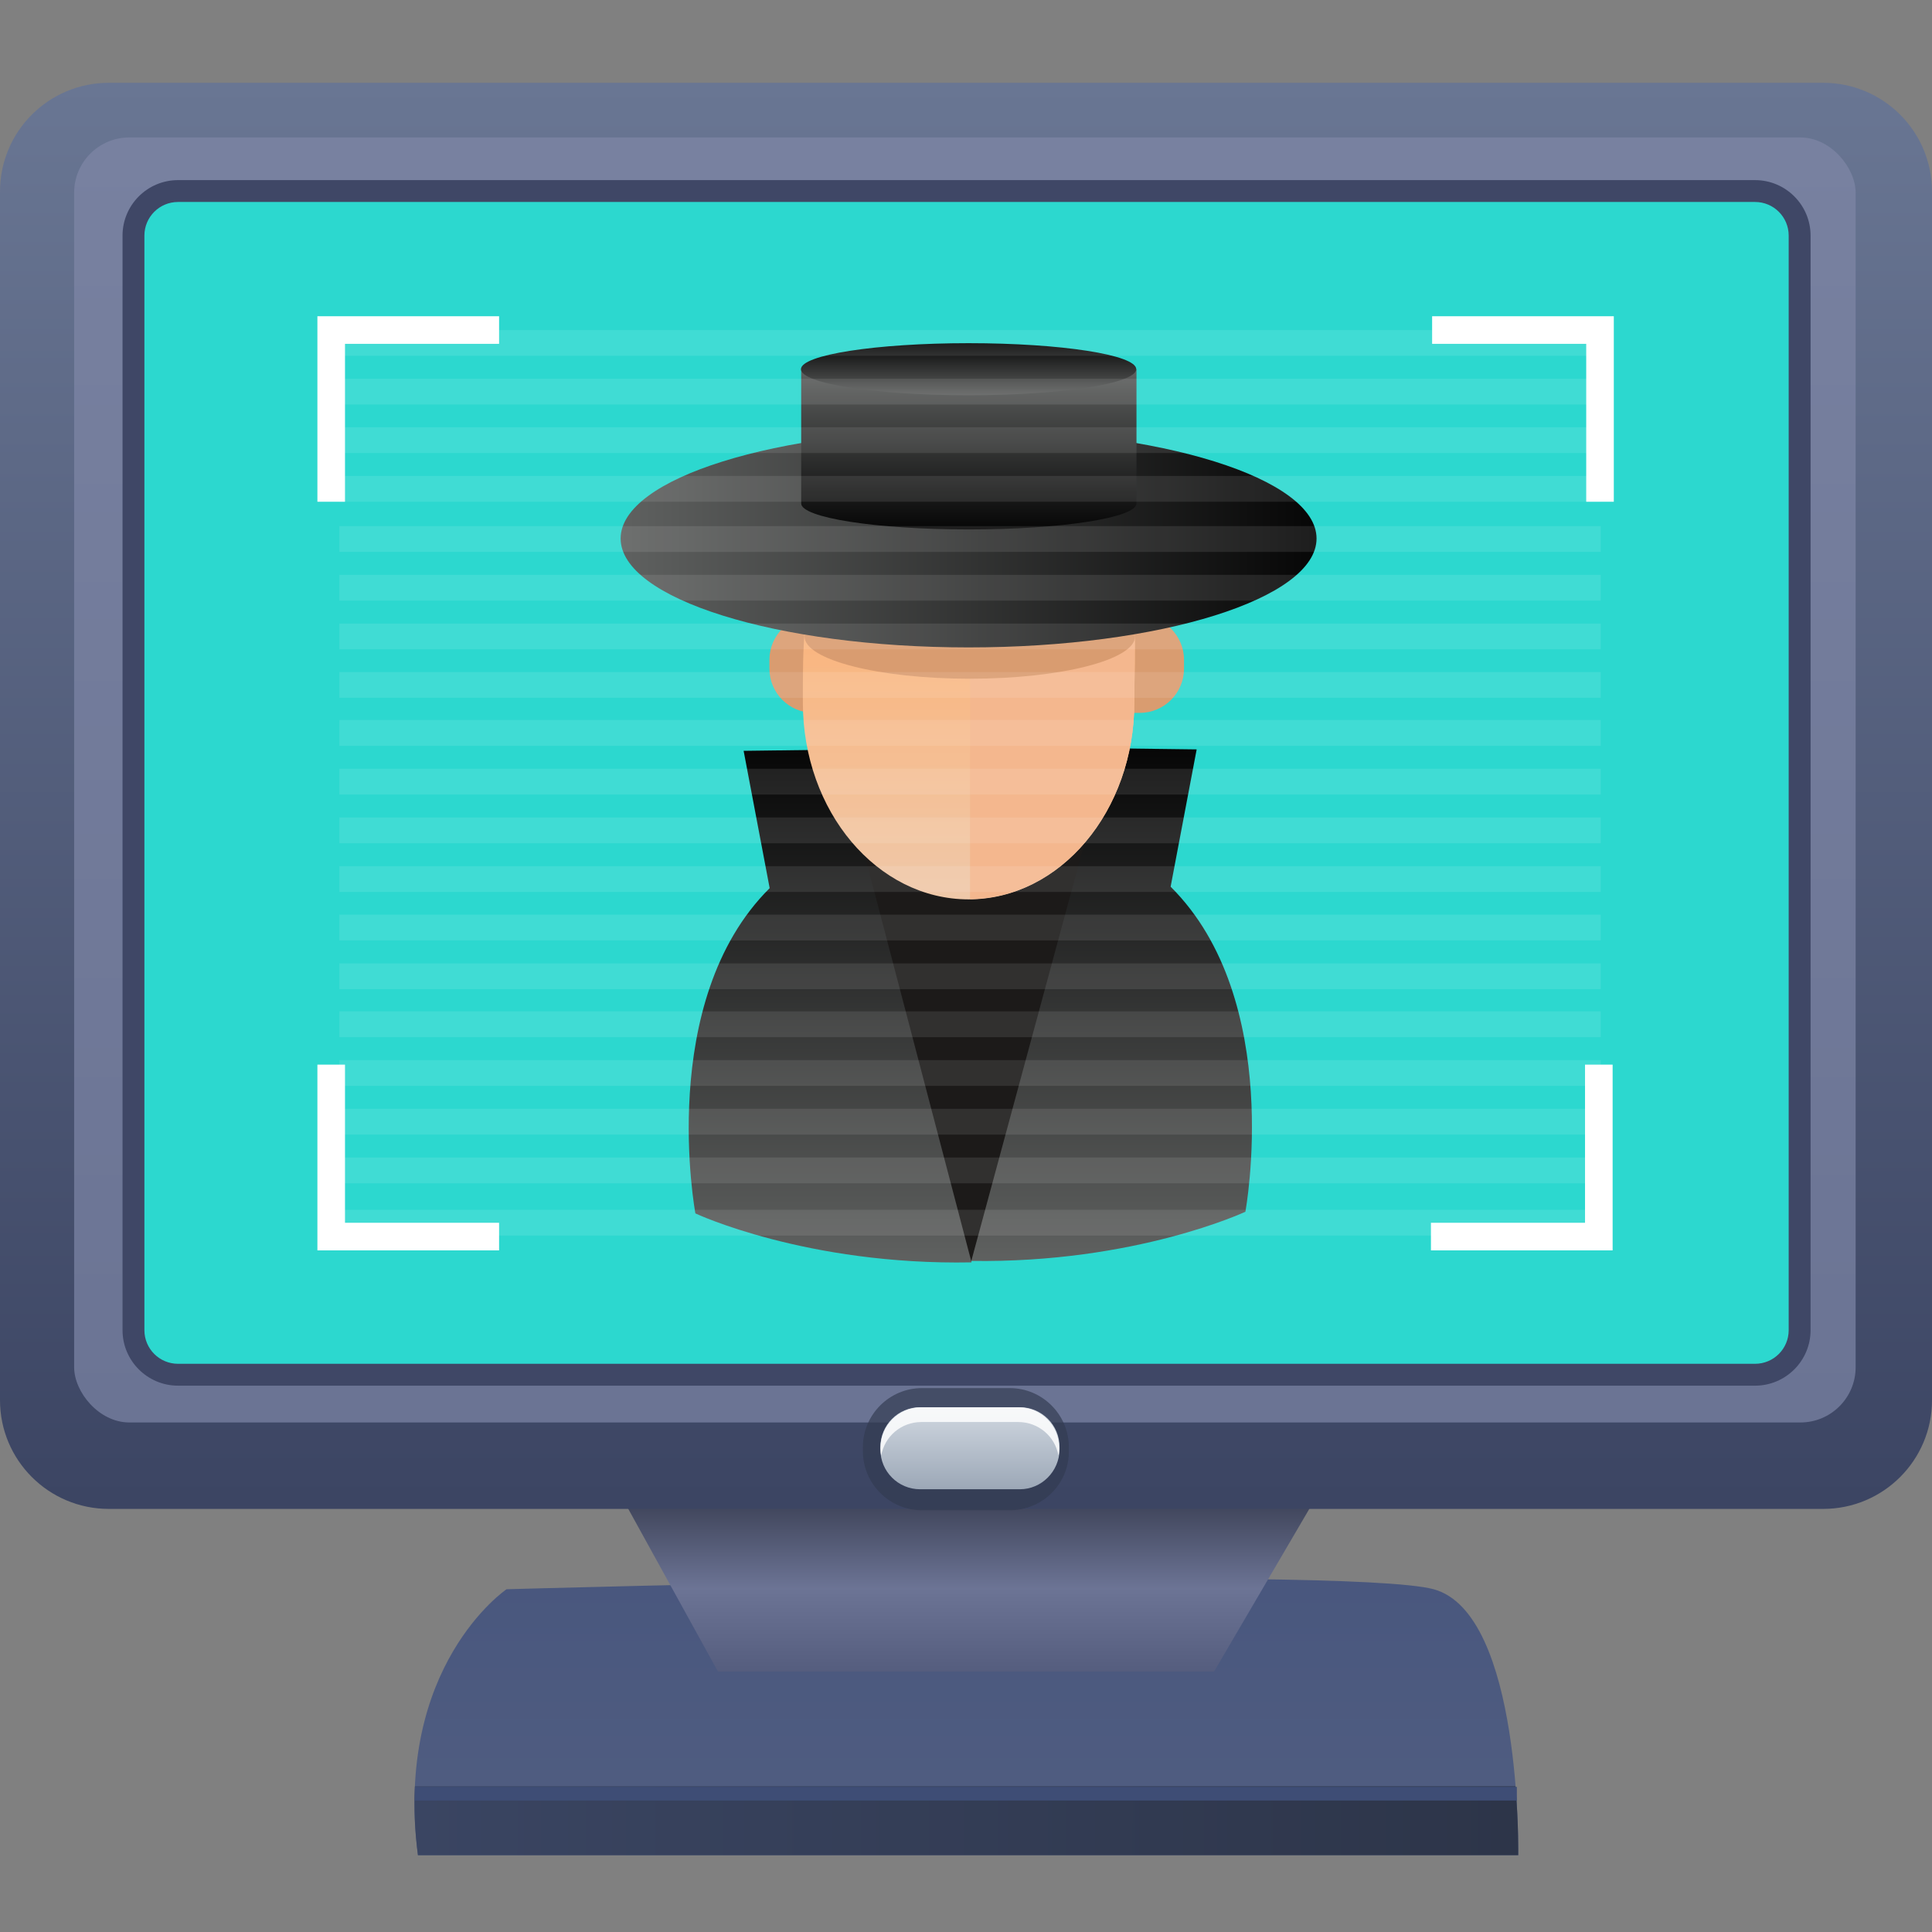 <svg width="140" height="140" viewBox="0 0 140 140" fill="none" xmlns="http://www.w3.org/2000/svg">
<rect x="0" y="0" width="140" height="140" fill="#808080" stroke="none"/>
<g clip-path="url(#clip0)">
<path d="M36.706 115.163C36.706 115.163 28.521 120.709 30.285 134.433H110.016C110.016 134.433 110.313 116.926 103.892 115.163C97.451 113.42 36.706 115.163 36.706 115.163Z" fill="url(#paint0_linear)"/>
<path d="M42.809 104.41L52.025 121.125H87.976L97.766 104.41H42.809Z" fill="url(#paint1_linear)"/>
<path d="M132.112 109.341H7.888C3.528 109.341 0 105.816 0 101.459V13.882C0 9.525 3.528 6 7.888 6H132.112C136.472 6 140 9.525 140 13.882V101.459C140 105.816 136.472 109.341 132.112 109.341Z" fill="url(#paint2_linear)"/>
<rect x="5.373" y="9.961" width="129.093" height="93.116" rx="4" fill="url(#paint3_linear)"/>
<path d="M12.922 99.598C11.138 99.598 9.692 98.152 9.692 96.37V17.051C9.692 15.269 11.138 13.823 12.922 13.823H127.197C128.981 13.823 130.428 15.269 130.428 17.051V96.37C130.428 98.152 128.981 99.598 127.197 99.598H12.922Z" fill="url(#paint4_linear)"/>
<path d="M127.177 14.636C128.525 14.636 129.615 15.725 129.615 17.072V96.39C129.615 97.737 128.525 98.826 127.177 98.826H12.902C11.555 98.826 10.464 97.737 10.464 96.39V17.072C10.464 15.725 11.555 14.636 12.902 14.636H127.177ZM127.177 13.052H12.902C10.682 13.052 8.879 14.854 8.879 17.072V96.39C8.879 98.608 10.682 100.411 12.902 100.411H127.177C129.397 100.411 131.201 98.608 131.201 96.39V17.072C131.201 14.854 129.397 13.052 127.177 13.052Z" fill="#3F4766"/>
<path opacity="0.68" d="M73.171 109.44H66.809C64.451 109.44 62.528 107.519 62.528 105.162V104.865C62.528 102.508 64.451 100.587 66.809 100.587H73.171C75.529 100.587 77.452 102.508 77.452 104.865V105.162C77.472 107.519 75.549 109.44 73.171 109.44Z" fill="#323B52"/>
<path d="M73.904 107.917H66.67C65.085 107.917 63.797 106.629 63.797 105.045V104.847C63.797 103.262 65.085 101.975 66.67 101.975H73.904C75.49 101.975 76.778 103.262 76.778 104.847V105.045C76.758 106.629 75.47 107.917 73.904 107.917Z" fill="url(#paint5_linear)"/>
<path opacity="0.83" d="M66.769 103.045H73.785C75.252 103.045 76.461 104.094 76.699 105.481C76.738 105.302 76.758 105.124 76.758 104.946C76.758 103.302 75.43 101.975 73.785 101.975H66.769C65.124 101.975 63.797 103.302 63.797 104.946C63.797 105.124 63.816 105.302 63.856 105.481C64.094 104.094 65.303 103.045 66.769 103.045Z" fill="white"/>
<path d="M30.285 134.434H110.016C110.016 134.434 110.055 132.295 109.818 129.443H30.067C29.988 130.968 30.047 132.632 30.285 134.434Z" fill="url(#paint6_linear)"/>
<path d="M109.917 129.482H30.067V130.473H109.917V129.482Z" fill="url(#paint7_linear)"/>
<path d="M82.596 51.657H58.957C57.192 51.657 55.755 50.221 55.755 48.455V47.815C55.755 46.05 57.192 44.614 58.957 44.614H82.596C84.361 44.614 85.797 46.05 85.797 47.815V48.455C85.797 50.221 84.361 51.657 82.596 51.657Z" fill="#D99C70"/>
<path d="M84.828 64.254L86.715 54.304L70.223 54.096V54.2L53.886 54.408L55.773 64.358C47.518 72.561 50.391 87.928 50.391 87.928C50.391 87.928 58.42 91.701 70.396 91.476V91.372C82.284 91.545 90.245 87.807 90.245 87.807C90.245 87.807 93.1 72.474 84.828 64.254Z" fill="url(#paint8_linear)"/>
<path d="M62.435 61.105L70.379 91.389L78.581 61.105H62.435Z" fill="#1C1A19"/>
<path d="M82.198 50.913C82.198 58.787 76.816 65.172 70.188 65.172C63.56 65.172 58.178 58.787 58.178 50.913C58.178 43.039 58.04 36.653 70.188 36.653C83.6 36.653 82.198 43.039 82.198 50.913Z" fill="url(#paint9_linear)"/>
<path d="M70.292 36.653V65.155C76.868 65.086 82.198 58.735 82.198 50.895C82.198 43.056 83.582 36.688 70.292 36.653Z" fill="#F4B78E"/>
<path d="M70.275 49.182C76.888 49.182 82.25 47.811 82.25 46.119C82.25 44.427 76.888 43.056 70.275 43.056C63.661 43.056 58.299 44.427 58.299 46.119C58.299 47.811 63.661 49.182 70.275 49.182Z" fill="#D99C70"/>
<path d="M70.188 46.914C84.113 46.914 95.402 43.381 95.402 39.023C95.402 34.664 84.113 31.131 70.188 31.131C56.263 31.131 44.974 34.664 44.974 39.023C44.974 43.381 56.263 46.914 70.188 46.914Z" fill="url(#paint10_linear)"/>
<path d="M58.057 26.754V36.479C58.057 37.518 63.491 38.365 70.205 38.365C76.92 38.365 82.354 37.518 82.354 36.479V26.754H58.057Z" fill="url(#paint11_linear)"/>
<path d="M70.188 28.64C76.897 28.64 82.337 27.796 82.337 26.754C82.337 25.712 76.897 24.868 70.188 24.868C63.479 24.868 58.04 25.712 58.04 26.754C58.04 27.796 63.479 28.64 70.188 28.64Z" fill="url(#paint12_linear)"/>
<g opacity="0.54">
<g opacity="0.54">
<path opacity="0.32" d="M115.995 23.916H24.588V25.785H115.995V23.916Z" fill="white"/>
<path opacity="0.32" d="M115.995 27.446H24.588V29.315H115.995V27.446Z" fill="white"/>
<path opacity="0.32" d="M115.995 30.96H24.588V32.829H115.995V30.96Z" fill="white"/>
<path opacity="0.32" d="M115.995 34.49H24.588V36.359H115.995V34.49Z" fill="white"/>
<path opacity="0.32" d="M115.995 38.124H24.588V39.993H115.995V38.124Z" fill="white"/>
<path opacity="0.32" d="M115.995 41.654H24.588V43.523H115.995V41.654Z" fill="white"/>
<path opacity="0.32" d="M115.995 45.184H24.588V47.053H115.995V45.184Z" fill="white"/>
<path opacity="0.32" d="M115.995 48.698H24.588V50.567H115.995V48.698Z" fill="white"/>
<path opacity="0.32" d="M115.995 52.175H24.588V54.044H115.995V52.175Z" fill="white"/>
<path opacity="0.32" d="M115.995 55.706H24.588V57.575H115.995V55.706Z" fill="white"/>
<path opacity="0.32" d="M115.995 59.237H24.588V61.105H115.995V59.237Z" fill="white"/>
<path opacity="0.32" d="M115.995 62.766H24.588V64.635H115.995V62.766Z" fill="white"/>
<path opacity="0.32" d="M115.995 66.279H24.588V68.148H115.995V66.279Z" fill="white"/>
<path opacity="0.32" d="M115.995 69.81H24.588V71.679H115.995V69.81Z" fill="white"/>
<path opacity="0.32" d="M115.995 73.287H24.588V75.156H115.995V73.287Z" fill="white"/>
<path opacity="0.32" d="M115.995 76.819H24.588V78.688H115.995V76.819Z" fill="white"/>
<path opacity="0.32" d="M115.995 80.349H24.588V82.218H115.995V80.349Z" fill="white"/>
<path opacity="0.32" d="M115.995 83.879H24.588V85.748H115.995V83.879Z" fill="white"/>
<path opacity="0.32" d="M115.995 87.668H24.588V89.537H115.995V87.668Z" fill="white"/>
</g>
</g>
<path d="M24 36.358V23.916H36.166" stroke="white" stroke-width="2" stroke-miterlimit="10"/>
<path d="M24 77.147V89.607H36.166" stroke="white" stroke-width="2" stroke-miterlimit="10"/>
<path d="M115.857 77.147V89.607H103.691" stroke="white" stroke-width="2" stroke-miterlimit="10"/>
<path d="M115.943 36.358V23.916H103.777" stroke="white" stroke-width="2" stroke-miterlimit="10"/>
</g>
<defs>
<linearGradient id="paint0_linear" x1="70.027" y1="114.389" x2="70.027" y2="134.433" gradientUnits="userSpaceOnUse">
<stop offset="0.016" stop-color="#49577E"/>
<stop offset="1" stop-color="#515E81"/>
</linearGradient>
<linearGradient id="paint1_linear" x1="70.284" y1="104.405" x2="70.284" y2="121.12" gradientUnits="userSpaceOnUse">
<stop offset="0.12" stop-color="#2D3142"/>
<stop offset="0.641" stop-color="#6C7495"/>
<stop offset="1" stop-color="#555D7E"/>
</linearGradient>
<linearGradient id="paint2_linear" x1="69.996" y1="5.995" x2="69.996" y2="109.336" gradientUnits="userSpaceOnUse">
<stop stop-color="#697693"/>
<stop offset="0.995" stop-color="#3C4563"/>
</linearGradient>
<linearGradient id="paint3_linear" x1="69.92" y1="9.961" x2="69.92" y2="103.078" gradientUnits="userSpaceOnUse">
<stop stop-color="#7881A0"/>
<stop offset="1" stop-color="#6B7494"/>
</linearGradient>
<linearGradient id="paint4_linear" x1="70.056" y1="13.818" x2="70.056" y2="99.593" gradientUnits="userSpaceOnUse">
<stop offset="1" stop-color="#2CD8CF"/>
</linearGradient>
<linearGradient id="paint5_linear" x1="70.284" y1="101.982" x2="70.284" y2="107.916" gradientUnits="userSpaceOnUse">
<stop stop-color="#D1D8E1"/>
<stop offset="0.995" stop-color="#9CA8B7"/>
</linearGradient>
<linearGradient id="paint6_linear" x1="30.03" y1="131.934" x2="110.015" y2="131.934" gradientUnits="userSpaceOnUse">
<stop stop-color="#3A4562"/>
<stop offset="0.995" stop-color="#2D3549"/>
</linearGradient>
<linearGradient id="paint7_linear" x1="30.356" y1="130.473" x2="111.304" y2="130.473" gradientUnits="userSpaceOnUse">
<stop stop-color="#3E4D75"/>
</linearGradient>
<linearGradient id="paint8_linear" x1="70.311" y1="91.481" x2="70.311" y2="54.092" gradientUnits="userSpaceOnUse">
<stop stop-color="#5F6160"/>
<stop offset="0.995" stop-color="#070707"/>
</linearGradient>
<linearGradient id="paint9_linear" x1="70.206" y1="65.168" x2="70.206" y2="36.649" gradientUnits="userSpaceOnUse">
<stop stop-color="#EFC8A9"/>
<stop offset="0.995" stop-color="#FFAC6A"/>
</linearGradient>
<linearGradient id="paint10_linear" x1="44.971" y1="39.018" x2="95.399" y2="39.018" gradientUnits="userSpaceOnUse">
<stop stop-color="#5F6160"/>
<stop offset="0.995" stop-color="#070707"/>
</linearGradient>
<linearGradient id="paint11_linear" x1="70.202" y1="26.75" x2="70.202" y2="38.361" gradientUnits="userSpaceOnUse">
<stop stop-color="#5F6160"/>
<stop offset="0.995" stop-color="#070707"/>
</linearGradient>
<linearGradient id="paint12_linear" x1="70.185" y1="28.636" x2="70.185" y2="24.88" gradientUnits="userSpaceOnUse">
<stop stop-color="#5F6160"/>
<stop offset="0.995" stop-color="#070707"/>
</linearGradient>
<clipPath id="clip0">
<rect y="6" width="140" height="128.874" fill="white"/>
</clipPath>
</defs>
</svg>
